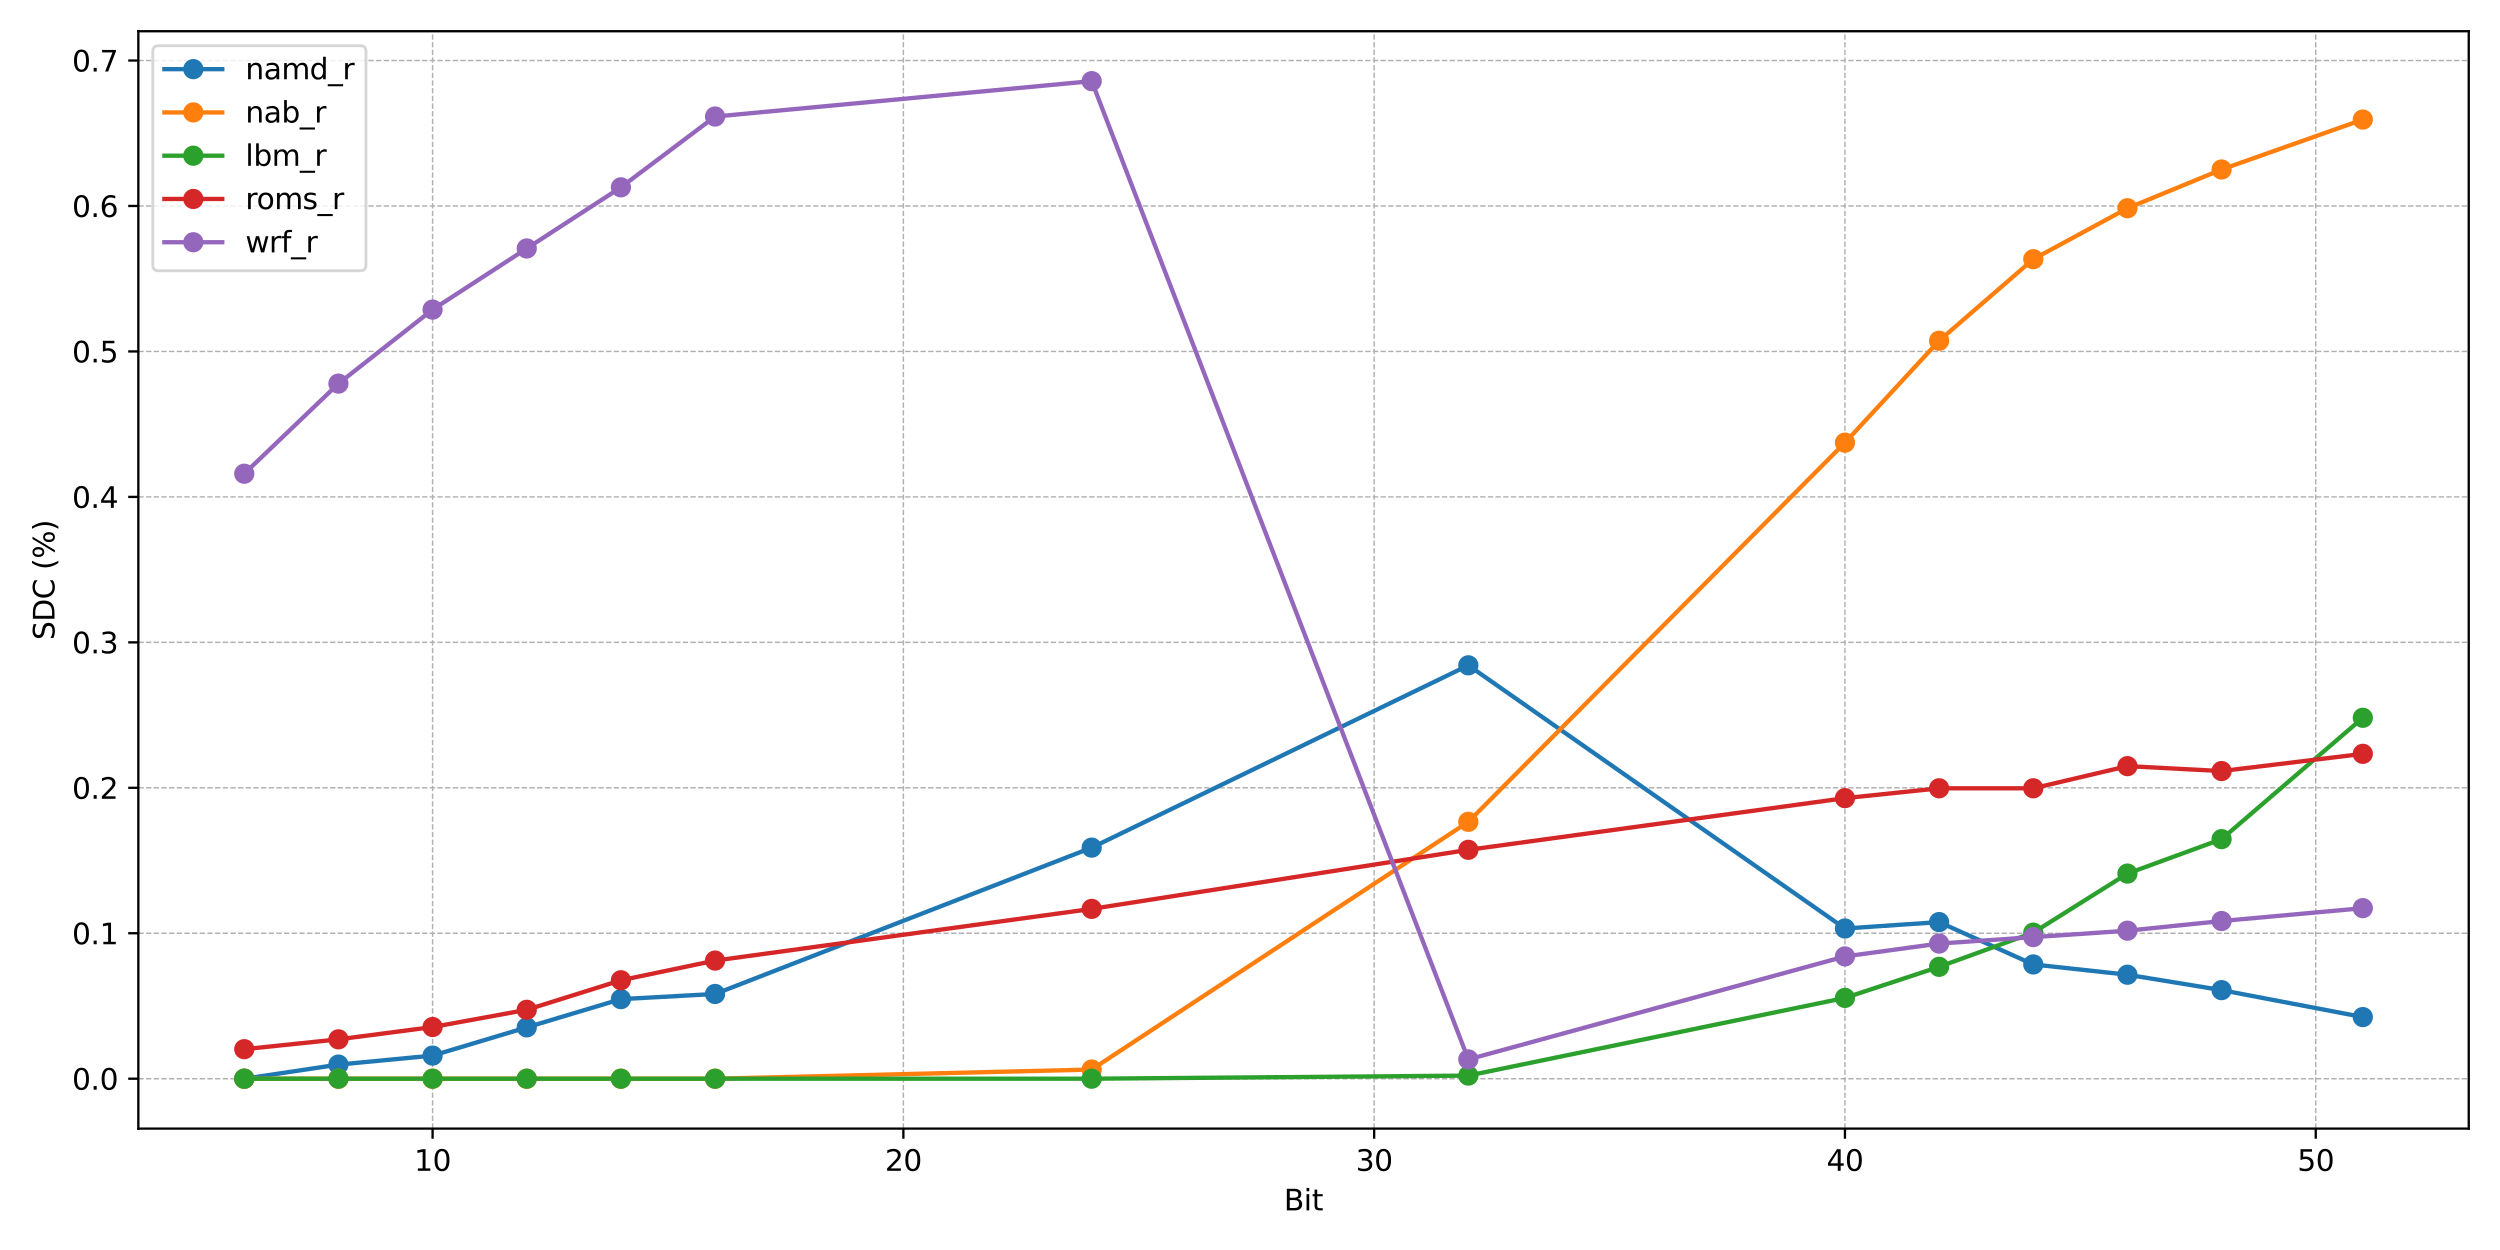 <?xml version="1.0" encoding="utf-8" standalone="no"?>
<!DOCTYPE svg PUBLIC "-//W3C//DTD SVG 1.1//EN"
  "http://www.w3.org/Graphics/SVG/1.1/DTD/svg11.dtd">
<svg height="432pt" version="1.1" viewBox="0 0 864 432" width="864pt" xmlns="http://www.w3.org/2000/svg" xmlns:xlink="http://www.w3.org/1999/xlink">
 <defs>
  <style type="text/css">*{stroke-linecap:butt;stroke-linejoin:round;}</style>
 </defs>
 <g id="figure_1">
  <g id="patch_1">
   <path d="M 0 432 
L 864 432 
L 864 0 
L 0 0 
z
" style="fill:#ffffff;"/>
  </g>
  <g id="axes_1">
   <g id="patch_2">
    <path d="M 47.81 390.04 
L 853.2 390.04 
L 853.2 10.8 
L 47.81 10.8 
z
" style="fill:#ffffff;"/>
   </g>
   <g id="matplotlib.axis_1">
    <g id="xtick_1">
     <g id="line2d_1">
      <path clip-path="url(#p763988b076)" d="M 149.501 390.04 
L 149.501 10.8 
" style="fill:none;stroke:#b0b0b0;stroke-dasharray:1.85,0.8;stroke-dashoffset:0;stroke-width:0.5;"/>
     </g>
     <g id="line2d_2">
      <defs>
       <path d="M 0 0 
L 0 3.5 
" id="med082f33b3" style="stroke:#000000;stroke-width:0.8;"/>
      </defs>
      <g>
       <use style="stroke:#000000;stroke-width:0.8;" x="149.501" xlink:href="#med082f33b3" y="390.04"/>
      </g>
     </g>
     <g id="text_1">
      <!-- 10 -->
      <g transform="translate(143.138 404.638)scale(0.1 -0.1)">
       <defs>
        <path d="M 794 531 
L 1825 531 
L 1825 4091 
L 703 3866 
L 703 4441 
L 1819 4666 
L 2450 4666 
L 2450 531 
L 3481 531 
L 3481 0 
L 794 0 
L 794 531 
z
" id="DejaVuSans-31" transform="scale(0.016)"/>
        <path d="M 2034 4250 
Q 1547 4250 1301 3770 
Q 1056 3291 1056 2328 
Q 1056 1369 1301 889 
Q 1547 409 2034 409 
Q 2525 409 2770 889 
Q 3016 1369 3016 2328 
Q 3016 3291 2770 3770 
Q 2525 4250 2034 4250 
z
M 2034 4750 
Q 2819 4750 3233 4129 
Q 3647 3509 3647 2328 
Q 3647 1150 3233 529 
Q 2819 -91 2034 -91 
Q 1250 -91 836 529 
Q 422 1150 422 2328 
Q 422 3509 836 4129 
Q 1250 4750 2034 4750 
z
" id="DejaVuSans-30" transform="scale(0.016)"/>
       </defs>
       <use xlink:href="#DejaVuSans-31"/>
       <use x="63.623" xlink:href="#DejaVuSans-30"/>
      </g>
     </g>
    </g>
    <g id="xtick_2">
     <g id="line2d_3">
      <path clip-path="url(#p763988b076)" d="M 312.206 390.04 
L 312.206 10.8 
" style="fill:none;stroke:#b0b0b0;stroke-dasharray:1.85,0.8;stroke-dashoffset:0;stroke-width:0.5;"/>
     </g>
     <g id="line2d_4">
      <g>
       <use style="stroke:#000000;stroke-width:0.8;" x="312.206" xlink:href="#med082f33b3" y="390.04"/>
      </g>
     </g>
     <g id="text_2">
      <!-- 20 -->
      <g transform="translate(305.843 404.638)scale(0.1 -0.1)">
       <defs>
        <path d="M 1228 531 
L 3431 531 
L 3431 0 
L 469 0 
L 469 531 
Q 828 903 1448 1529 
Q 2069 2156 2228 2338 
Q 2531 2678 2651 2914 
Q 2772 3150 2772 3378 
Q 2772 3750 2511 3984 
Q 2250 4219 1831 4219 
Q 1534 4219 1204 4116 
Q 875 4013 500 3803 
L 500 4441 
Q 881 4594 1212 4672 
Q 1544 4750 1819 4750 
Q 2544 4750 2975 4387 
Q 3406 4025 3406 3419 
Q 3406 3131 3298 2873 
Q 3191 2616 2906 2266 
Q 2828 2175 2409 1742 
Q 1991 1309 1228 531 
z
" id="DejaVuSans-32" transform="scale(0.016)"/>
       </defs>
       <use xlink:href="#DejaVuSans-32"/>
       <use x="63.623" xlink:href="#DejaVuSans-30"/>
      </g>
     </g>
    </g>
    <g id="xtick_3">
     <g id="line2d_5">
      <path clip-path="url(#p763988b076)" d="M 474.911 390.04 
L 474.911 10.8 
" style="fill:none;stroke:#b0b0b0;stroke-dasharray:1.85,0.8;stroke-dashoffset:0;stroke-width:0.5;"/>
     </g>
     <g id="line2d_6">
      <g>
       <use style="stroke:#000000;stroke-width:0.8;" x="474.911" xlink:href="#med082f33b3" y="390.04"/>
      </g>
     </g>
     <g id="text_3">
      <!-- 30 -->
      <g transform="translate(468.548 404.638)scale(0.1 -0.1)">
       <defs>
        <path d="M 2597 2516 
Q 3050 2419 3304 2112 
Q 3559 1806 3559 1356 
Q 3559 666 3084 287 
Q 2609 -91 1734 -91 
Q 1441 -91 1130 -33 
Q 819 25 488 141 
L 488 750 
Q 750 597 1062 519 
Q 1375 441 1716 441 
Q 2309 441 2620 675 
Q 2931 909 2931 1356 
Q 2931 1769 2642 2001 
Q 2353 2234 1838 2234 
L 1294 2234 
L 1294 2753 
L 1863 2753 
Q 2328 2753 2575 2939 
Q 2822 3125 2822 3475 
Q 2822 3834 2567 4026 
Q 2313 4219 1838 4219 
Q 1578 4219 1281 4162 
Q 984 4106 628 3988 
L 628 4550 
Q 988 4650 1302 4700 
Q 1616 4750 1894 4750 
Q 2613 4750 3031 4423 
Q 3450 4097 3450 3541 
Q 3450 3153 3228 2886 
Q 3006 2619 2597 2516 
z
" id="DejaVuSans-33" transform="scale(0.016)"/>
       </defs>
       <use xlink:href="#DejaVuSans-33"/>
       <use x="63.623" xlink:href="#DejaVuSans-30"/>
      </g>
     </g>
    </g>
    <g id="xtick_4">
     <g id="line2d_7">
      <path clip-path="url(#p763988b076)" d="M 637.616 390.04 
L 637.616 10.8 
" style="fill:none;stroke:#b0b0b0;stroke-dasharray:1.85,0.8;stroke-dashoffset:0;stroke-width:0.5;"/>
     </g>
     <g id="line2d_8">
      <g>
       <use style="stroke:#000000;stroke-width:0.8;" x="637.616" xlink:href="#med082f33b3" y="390.04"/>
      </g>
     </g>
     <g id="text_4">
      <!-- 40 -->
      <g transform="translate(631.253 404.638)scale(0.1 -0.1)">
       <defs>
        <path d="M 2419 4116 
L 825 1625 
L 2419 1625 
L 2419 4116 
z
M 2253 4666 
L 3047 4666 
L 3047 1625 
L 3713 1625 
L 3713 1100 
L 3047 1100 
L 3047 0 
L 2419 0 
L 2419 1100 
L 313 1100 
L 313 1709 
L 2253 4666 
z
" id="DejaVuSans-34" transform="scale(0.016)"/>
       </defs>
       <use xlink:href="#DejaVuSans-34"/>
       <use x="63.623" xlink:href="#DejaVuSans-30"/>
      </g>
     </g>
    </g>
    <g id="xtick_5">
     <g id="line2d_9">
      <path clip-path="url(#p763988b076)" d="M 800.321 390.04 
L 800.321 10.8 
" style="fill:none;stroke:#b0b0b0;stroke-dasharray:1.85,0.8;stroke-dashoffset:0;stroke-width:0.5;"/>
     </g>
     <g id="line2d_10">
      <g>
       <use style="stroke:#000000;stroke-width:0.8;" x="800.321" xlink:href="#med082f33b3" y="390.04"/>
      </g>
     </g>
     <g id="text_5">
      <!-- 50 -->
      <g transform="translate(793.958 404.638)scale(0.1 -0.1)">
       <defs>
        <path d="M 691 4666 
L 3169 4666 
L 3169 4134 
L 1269 4134 
L 1269 2991 
Q 1406 3038 1543 3061 
Q 1681 3084 1819 3084 
Q 2600 3084 3056 2656 
Q 3513 2228 3513 1497 
Q 3513 744 3044 326 
Q 2575 -91 1722 -91 
Q 1428 -91 1123 -41 
Q 819 9 494 109 
L 494 744 
Q 775 591 1075 516 
Q 1375 441 1709 441 
Q 2250 441 2565 725 
Q 2881 1009 2881 1497 
Q 2881 1984 2565 2268 
Q 2250 2553 1709 2553 
Q 1456 2553 1204 2497 
Q 953 2441 691 2322 
L 691 4666 
z
" id="DejaVuSans-35" transform="scale(0.016)"/>
       </defs>
       <use xlink:href="#DejaVuSans-35"/>
       <use x="63.623" xlink:href="#DejaVuSans-30"/>
      </g>
     </g>
    </g>
    <g id="text_6">
     <!-- Bit -->
     <g transform="translate(443.725 418.317)scale(0.1 -0.1)">
      <defs>
       <path d="M 1259 2228 
L 1259 519 
L 2272 519 
Q 2781 519 3026 730 
Q 3272 941 3272 1375 
Q 3272 1813 3026 2020 
Q 2781 2228 2272 2228 
L 1259 2228 
z
M 1259 4147 
L 1259 2741 
L 2194 2741 
Q 2656 2741 2882 2914 
Q 3109 3088 3109 3444 
Q 3109 3797 2882 3972 
Q 2656 4147 2194 4147 
L 1259 4147 
z
M 628 4666 
L 2241 4666 
Q 2963 4666 3353 4366 
Q 3744 4066 3744 3513 
Q 3744 3084 3544 2831 
Q 3344 2578 2956 2516 
Q 3422 2416 3680 2098 
Q 3938 1781 3938 1306 
Q 3938 681 3513 340 
Q 3088 0 2303 0 
L 628 0 
L 628 4666 
z
" id="DejaVuSans-42" transform="scale(0.016)"/>
       <path d="M 603 3500 
L 1178 3500 
L 1178 0 
L 603 0 
L 603 3500 
z
M 603 4863 
L 1178 4863 
L 1178 4134 
L 603 4134 
L 603 4863 
z
" id="DejaVuSans-69" transform="scale(0.016)"/>
       <path d="M 1172 4494 
L 1172 3500 
L 2356 3500 
L 2356 3053 
L 1172 3053 
L 1172 1153 
Q 1172 725 1289 603 
Q 1406 481 1766 481 
L 2356 481 
L 2356 0 
L 1766 0 
Q 1100 0 847 248 
Q 594 497 594 1153 
L 594 3053 
L 172 3053 
L 172 3500 
L 594 3500 
L 594 4494 
L 1172 4494 
z
" id="DejaVuSans-74" transform="scale(0.016)"/>
      </defs>
      <use xlink:href="#DejaVuSans-42"/>
      <use x="68.604" xlink:href="#DejaVuSans-69"/>
      <use x="96.387" xlink:href="#DejaVuSans-74"/>
     </g>
    </g>
   </g>
   <g id="matplotlib.axis_2">
    <g id="ytick_1">
     <g id="line2d_11">
      <path clip-path="url(#p763988b076)" d="M 47.81 372.802 
L 853.2 372.802 
" style="fill:none;stroke:#b0b0b0;stroke-dasharray:1.85,0.8;stroke-dashoffset:0;stroke-width:0.5;"/>
     </g>
     <g id="line2d_12">
      <defs>
       <path d="M 0 0 
L -3.5 0 
" id="m7dd1ea8d31" style="stroke:#000000;stroke-width:0.8;"/>
      </defs>
      <g>
       <use style="stroke:#000000;stroke-width:0.8;" x="47.81" xlink:href="#m7dd1ea8d31" y="372.802"/>
      </g>
     </g>
     <g id="text_7">
      <!-- 0.0 -->
      <g transform="translate(24.907 376.601)scale(0.1 -0.1)">
       <defs>
        <path d="M 684 794 
L 1344 794 
L 1344 0 
L 684 0 
L 684 794 
z
" id="DejaVuSans-2e" transform="scale(0.016)"/>
       </defs>
       <use xlink:href="#DejaVuSans-30"/>
       <use x="63.623" xlink:href="#DejaVuSans-2e"/>
       <use x="95.41" xlink:href="#DejaVuSans-30"/>
      </g>
     </g>
    </g>
    <g id="ytick_2">
     <g id="line2d_13">
      <path clip-path="url(#p763988b076)" d="M 47.81 322.533 
L 853.2 322.533 
" style="fill:none;stroke:#b0b0b0;stroke-dasharray:1.85,0.8;stroke-dashoffset:0;stroke-width:0.5;"/>
     </g>
     <g id="line2d_14">
      <g>
       <use style="stroke:#000000;stroke-width:0.8;" x="47.81" xlink:href="#m7dd1ea8d31" y="322.533"/>
      </g>
     </g>
     <g id="text_8">
      <!-- 0.1 -->
      <g transform="translate(24.907 326.332)scale(0.1 -0.1)">
       <use xlink:href="#DejaVuSans-30"/>
       <use x="63.623" xlink:href="#DejaVuSans-2e"/>
       <use x="95.41" xlink:href="#DejaVuSans-31"/>
      </g>
     </g>
    </g>
    <g id="ytick_3">
     <g id="line2d_15">
      <path clip-path="url(#p763988b076)" d="M 47.81 272.264 
L 853.2 272.264 
" style="fill:none;stroke:#b0b0b0;stroke-dasharray:1.85,0.8;stroke-dashoffset:0;stroke-width:0.5;"/>
     </g>
     <g id="line2d_16">
      <g>
       <use style="stroke:#000000;stroke-width:0.8;" x="47.81" xlink:href="#m7dd1ea8d31" y="272.264"/>
      </g>
     </g>
     <g id="text_9">
      <!-- 0.2 -->
      <g transform="translate(24.907 276.064)scale(0.1 -0.1)">
       <use xlink:href="#DejaVuSans-30"/>
       <use x="63.623" xlink:href="#DejaVuSans-2e"/>
       <use x="95.41" xlink:href="#DejaVuSans-32"/>
      </g>
     </g>
    </g>
    <g id="ytick_4">
     <g id="line2d_17">
      <path clip-path="url(#p763988b076)" d="M 47.81 221.996 
L 853.2 221.996 
" style="fill:none;stroke:#b0b0b0;stroke-dasharray:1.85,0.8;stroke-dashoffset:0;stroke-width:0.5;"/>
     </g>
     <g id="line2d_18">
      <g>
       <use style="stroke:#000000;stroke-width:0.8;" x="47.81" xlink:href="#m7dd1ea8d31" y="221.996"/>
      </g>
     </g>
     <g id="text_10">
      <!-- 0.3 -->
      <g transform="translate(24.907 225.795)scale(0.1 -0.1)">
       <use xlink:href="#DejaVuSans-30"/>
       <use x="63.623" xlink:href="#DejaVuSans-2e"/>
       <use x="95.41" xlink:href="#DejaVuSans-33"/>
      </g>
     </g>
    </g>
    <g id="ytick_5">
     <g id="line2d_19">
      <path clip-path="url(#p763988b076)" d="M 47.81 171.727 
L 853.2 171.727 
" style="fill:none;stroke:#b0b0b0;stroke-dasharray:1.85,0.8;stroke-dashoffset:0;stroke-width:0.5;"/>
     </g>
     <g id="line2d_20">
      <g>
       <use style="stroke:#000000;stroke-width:0.8;" x="47.81" xlink:href="#m7dd1ea8d31" y="171.727"/>
      </g>
     </g>
     <g id="text_11">
      <!-- 0.4 -->
      <g transform="translate(24.907 175.526)scale(0.1 -0.1)">
       <use xlink:href="#DejaVuSans-30"/>
       <use x="63.623" xlink:href="#DejaVuSans-2e"/>
       <use x="95.41" xlink:href="#DejaVuSans-34"/>
      </g>
     </g>
    </g>
    <g id="ytick_6">
     <g id="line2d_21">
      <path clip-path="url(#p763988b076)" d="M 47.81 121.458 
L 853.2 121.458 
" style="fill:none;stroke:#b0b0b0;stroke-dasharray:1.85,0.8;stroke-dashoffset:0;stroke-width:0.5;"/>
     </g>
     <g id="line2d_22">
      <g>
       <use style="stroke:#000000;stroke-width:0.8;" x="47.81" xlink:href="#m7dd1ea8d31" y="121.458"/>
      </g>
     </g>
     <g id="text_12">
      <!-- 0.5 -->
      <g transform="translate(24.907 125.257)scale(0.1 -0.1)">
       <use xlink:href="#DejaVuSans-30"/>
       <use x="63.623" xlink:href="#DejaVuSans-2e"/>
       <use x="95.41" xlink:href="#DejaVuSans-35"/>
      </g>
     </g>
    </g>
    <g id="ytick_7">
     <g id="line2d_23">
      <path clip-path="url(#p763988b076)" d="M 47.81 71.189 
L 853.2 71.189 
" style="fill:none;stroke:#b0b0b0;stroke-dasharray:1.85,0.8;stroke-dashoffset:0;stroke-width:0.5;"/>
     </g>
     <g id="line2d_24">
      <g>
       <use style="stroke:#000000;stroke-width:0.8;" x="47.81" xlink:href="#m7dd1ea8d31" y="71.189"/>
      </g>
     </g>
     <g id="text_13">
      <!-- 0.6 -->
      <g transform="translate(24.907 74.988)scale(0.1 -0.1)">
       <defs>
        <path d="M 2113 2584 
Q 1688 2584 1439 2293 
Q 1191 2003 1191 1497 
Q 1191 994 1439 701 
Q 1688 409 2113 409 
Q 2538 409 2786 701 
Q 3034 994 3034 1497 
Q 3034 2003 2786 2293 
Q 2538 2584 2113 2584 
z
M 3366 4563 
L 3366 3988 
Q 3128 4100 2886 4159 
Q 2644 4219 2406 4219 
Q 1781 4219 1451 3797 
Q 1122 3375 1075 2522 
Q 1259 2794 1537 2939 
Q 1816 3084 2150 3084 
Q 2853 3084 3261 2657 
Q 3669 2231 3669 1497 
Q 3669 778 3244 343 
Q 2819 -91 2113 -91 
Q 1303 -91 875 529 
Q 447 1150 447 2328 
Q 447 3434 972 4092 
Q 1497 4750 2381 4750 
Q 2619 4750 2861 4703 
Q 3103 4656 3366 4563 
z
" id="DejaVuSans-36" transform="scale(0.016)"/>
       </defs>
       <use xlink:href="#DejaVuSans-30"/>
       <use x="63.623" xlink:href="#DejaVuSans-2e"/>
       <use x="95.41" xlink:href="#DejaVuSans-36"/>
      </g>
     </g>
    </g>
    <g id="ytick_8">
     <g id="line2d_25">
      <path clip-path="url(#p763988b076)" d="M 47.81 20.92 
L 853.2 20.92 
" style="fill:none;stroke:#b0b0b0;stroke-dasharray:1.85,0.8;stroke-dashoffset:0;stroke-width:0.5;"/>
     </g>
     <g id="line2d_26">
      <g>
       <use style="stroke:#000000;stroke-width:0.8;" x="47.81" xlink:href="#m7dd1ea8d31" y="20.92"/>
      </g>
     </g>
     <g id="text_14">
      <!-- 0.7 -->
      <g transform="translate(24.907 24.72)scale(0.1 -0.1)">
       <defs>
        <path d="M 525 4666 
L 3525 4666 
L 3525 4397 
L 1831 0 
L 1172 0 
L 2766 4134 
L 525 4134 
L 525 4666 
z
" id="DejaVuSans-37" transform="scale(0.016)"/>
       </defs>
       <use xlink:href="#DejaVuSans-30"/>
       <use x="63.623" xlink:href="#DejaVuSans-2e"/>
       <use x="95.41" xlink:href="#DejaVuSans-37"/>
      </g>
     </g>
    </g>
    <g id="text_15">
     <!-- SDC (%) -->
     <g transform="translate(18.827 221.177)rotate(-90)scale(0.1 -0.1)">
      <defs>
       <path d="M 3425 4513 
L 3425 3897 
Q 3066 4069 2747 4153 
Q 2428 4238 2131 4238 
Q 1616 4238 1336 4038 
Q 1056 3838 1056 3469 
Q 1056 3159 1242 3001 
Q 1428 2844 1947 2747 
L 2328 2669 
Q 3034 2534 3370 2195 
Q 3706 1856 3706 1288 
Q 3706 609 3251 259 
Q 2797 -91 1919 -91 
Q 1588 -91 1214 -16 
Q 841 59 441 206 
L 441 856 
Q 825 641 1194 531 
Q 1563 422 1919 422 
Q 2459 422 2753 634 
Q 3047 847 3047 1241 
Q 3047 1584 2836 1778 
Q 2625 1972 2144 2069 
L 1759 2144 
Q 1053 2284 737 2584 
Q 422 2884 422 3419 
Q 422 4038 858 4394 
Q 1294 4750 2059 4750 
Q 2388 4750 2728 4690 
Q 3069 4631 3425 4513 
z
" id="DejaVuSans-53" transform="scale(0.016)"/>
       <path d="M 1259 4147 
L 1259 519 
L 2022 519 
Q 2988 519 3436 956 
Q 3884 1394 3884 2338 
Q 3884 3275 3436 3711 
Q 2988 4147 2022 4147 
L 1259 4147 
z
M 628 4666 
L 1925 4666 
Q 3281 4666 3915 4102 
Q 4550 3538 4550 2338 
Q 4550 1131 3912 565 
Q 3275 0 1925 0 
L 628 0 
L 628 4666 
z
" id="DejaVuSans-44" transform="scale(0.016)"/>
       <path d="M 4122 4306 
L 4122 3641 
Q 3803 3938 3442 4084 
Q 3081 4231 2675 4231 
Q 1875 4231 1450 3742 
Q 1025 3253 1025 2328 
Q 1025 1406 1450 917 
Q 1875 428 2675 428 
Q 3081 428 3442 575 
Q 3803 722 4122 1019 
L 4122 359 
Q 3791 134 3420 21 
Q 3050 -91 2638 -91 
Q 1578 -91 968 557 
Q 359 1206 359 2328 
Q 359 3453 968 4101 
Q 1578 4750 2638 4750 
Q 3056 4750 3426 4639 
Q 3797 4528 4122 4306 
z
" id="DejaVuSans-43" transform="scale(0.016)"/>
       <path id="DejaVuSans-20" transform="scale(0.016)"/>
       <path d="M 1984 4856 
Q 1566 4138 1362 3434 
Q 1159 2731 1159 2009 
Q 1159 1288 1364 580 
Q 1569 -128 1984 -844 
L 1484 -844 
Q 1016 -109 783 600 
Q 550 1309 550 2009 
Q 550 2706 781 3412 
Q 1013 4119 1484 4856 
L 1984 4856 
z
" id="DejaVuSans-28" transform="scale(0.016)"/>
       <path d="M 4653 2053 
Q 4381 2053 4226 1822 
Q 4072 1591 4072 1178 
Q 4072 772 4226 539 
Q 4381 306 4653 306 
Q 4919 306 5073 539 
Q 5228 772 5228 1178 
Q 5228 1588 5073 1820 
Q 4919 2053 4653 2053 
z
M 4653 2450 
Q 5147 2450 5437 2106 
Q 5728 1763 5728 1178 
Q 5728 594 5436 251 
Q 5144 -91 4653 -91 
Q 4153 -91 3862 251 
Q 3572 594 3572 1178 
Q 3572 1766 3864 2108 
Q 4156 2450 4653 2450 
z
M 1428 4353 
Q 1159 4353 1004 4120 
Q 850 3888 850 3481 
Q 850 3069 1003 2837 
Q 1156 2606 1428 2606 
Q 1700 2606 1854 2837 
Q 2009 3069 2009 3481 
Q 2009 3884 1853 4118 
Q 1697 4353 1428 4353 
z
M 4250 4750 
L 4750 4750 
L 1831 -91 
L 1331 -91 
L 4250 4750 
z
M 1428 4750 
Q 1922 4750 2215 4408 
Q 2509 4066 2509 3481 
Q 2509 2891 2217 2550 
Q 1925 2209 1428 2209 
Q 931 2209 642 2551 
Q 353 2894 353 3481 
Q 353 4063 643 4406 
Q 934 4750 1428 4750 
z
" id="DejaVuSans-25" transform="scale(0.016)"/>
       <path d="M 513 4856 
L 1013 4856 
Q 1481 4119 1714 3412 
Q 1947 2706 1947 2009 
Q 1947 1309 1714 600 
Q 1481 -109 1013 -844 
L 513 -844 
Q 928 -128 1133 580 
Q 1338 1288 1338 2009 
Q 1338 2731 1133 3434 
Q 928 4138 513 4856 
z
" id="DejaVuSans-29" transform="scale(0.016)"/>
      </defs>
      <use xlink:href="#DejaVuSans-53"/>
      <use x="63.477" xlink:href="#DejaVuSans-44"/>
      <use x="140.479" xlink:href="#DejaVuSans-43"/>
      <use x="210.303" xlink:href="#DejaVuSans-20"/>
      <use x="242.09" xlink:href="#DejaVuSans-28"/>
      <use x="281.104" xlink:href="#DejaVuSans-25"/>
      <use x="376.123" xlink:href="#DejaVuSans-29"/>
     </g>
    </g>
   </g>
   <g id="line2d_27">
    <path clip-path="url(#p763988b076)" d="M 84.419 372.802 
L 116.96 367.921 
L 149.501 364.816 
L 182.042 355.055 
L 214.583 345.294 
L 247.124 343.519 
L 377.288 292.94 
L 507.452 229.937 
L 637.616 320.891 
L 670.157 318.673 
L 702.698 333.314 
L 735.239 336.864 
L 767.78 342.188 
L 816.591 351.505 
" style="fill:none;stroke:#1f77b4;stroke-linecap:square;stroke-width:1.5;"/>
    <defs>
     <path d="M 0 3 
C 0.796 3 1.559 2.684 2.121 2.121 
C 2.684 1.559 3 0.796 3 0 
C 3 -0.796 2.684 -1.559 2.121 -2.121 
C 1.559 -2.684 0.796 -3 0 -3 
C -0.796 -3 -1.559 -2.684 -2.121 -2.121 
C -2.684 -1.559 -3 -0.796 -3 0 
C -3 0.796 -2.684 1.559 -2.121 2.121 
C -1.559 2.684 -0.796 3 0 3 
z
" id="m5e4f3a8b3b" style="stroke:#1f77b4;"/>
    </defs>
    <g clip-path="url(#p763988b076)">
     <use style="fill:#1f77b4;stroke:#1f77b4;" x="84.419" xlink:href="#m5e4f3a8b3b" y="372.802"/>
     <use style="fill:#1f77b4;stroke:#1f77b4;" x="116.96" xlink:href="#m5e4f3a8b3b" y="367.921"/>
     <use style="fill:#1f77b4;stroke:#1f77b4;" x="149.501" xlink:href="#m5e4f3a8b3b" y="364.816"/>
     <use style="fill:#1f77b4;stroke:#1f77b4;" x="182.042" xlink:href="#m5e4f3a8b3b" y="355.055"/>
     <use style="fill:#1f77b4;stroke:#1f77b4;" x="214.583" xlink:href="#m5e4f3a8b3b" y="345.294"/>
     <use style="fill:#1f77b4;stroke:#1f77b4;" x="247.124" xlink:href="#m5e4f3a8b3b" y="343.519"/>
     <use style="fill:#1f77b4;stroke:#1f77b4;" x="377.288" xlink:href="#m5e4f3a8b3b" y="292.94"/>
     <use style="fill:#1f77b4;stroke:#1f77b4;" x="507.452" xlink:href="#m5e4f3a8b3b" y="229.937"/>
     <use style="fill:#1f77b4;stroke:#1f77b4;" x="637.616" xlink:href="#m5e4f3a8b3b" y="320.891"/>
     <use style="fill:#1f77b4;stroke:#1f77b4;" x="670.157" xlink:href="#m5e4f3a8b3b" y="318.673"/>
     <use style="fill:#1f77b4;stroke:#1f77b4;" x="702.698" xlink:href="#m5e4f3a8b3b" y="333.314"/>
     <use style="fill:#1f77b4;stroke:#1f77b4;" x="735.239" xlink:href="#m5e4f3a8b3b" y="336.864"/>
     <use style="fill:#1f77b4;stroke:#1f77b4;" x="767.78" xlink:href="#m5e4f3a8b3b" y="342.188"/>
     <use style="fill:#1f77b4;stroke:#1f77b4;" x="816.591" xlink:href="#m5e4f3a8b3b" y="351.505"/>
    </g>
   </g>
   <g id="line2d_28">
    <path clip-path="url(#p763988b076)" d="M 84.419 372.802 
L 116.96 372.802 
L 149.501 372.802 
L 182.042 372.802 
L 214.583 372.802 
L 247.124 372.802 
L 377.288 369.631 
L 507.452 284.03 
L 637.616 152.986 
L 670.157 117.759 
L 702.698 89.578 
L 735.239 71.964 
L 767.78 58.578 
L 816.591 41.317 
" style="fill:none;stroke:#ff7f0e;stroke-linecap:square;stroke-width:1.5;"/>
    <defs>
     <path d="M 0 3 
C 0.796 3 1.559 2.684 2.121 2.121 
C 2.684 1.559 3 0.796 3 0 
C 3 -0.796 2.684 -1.559 2.121 -2.121 
C 1.559 -2.684 0.796 -3 0 -3 
C -0.796 -3 -1.559 -2.684 -2.121 -2.121 
C -2.684 -1.559 -3 -0.796 -3 0 
C -3 0.796 -2.684 1.559 -2.121 2.121 
C -1.559 2.684 -0.796 3 0 3 
z
" id="m85cefa1bbc" style="stroke:#ff7f0e;"/>
    </defs>
    <g clip-path="url(#p763988b076)">
     <use style="fill:#ff7f0e;stroke:#ff7f0e;" x="84.419" xlink:href="#m85cefa1bbc" y="372.802"/>
     <use style="fill:#ff7f0e;stroke:#ff7f0e;" x="116.96" xlink:href="#m85cefa1bbc" y="372.802"/>
     <use style="fill:#ff7f0e;stroke:#ff7f0e;" x="149.501" xlink:href="#m85cefa1bbc" y="372.802"/>
     <use style="fill:#ff7f0e;stroke:#ff7f0e;" x="182.042" xlink:href="#m85cefa1bbc" y="372.802"/>
     <use style="fill:#ff7f0e;stroke:#ff7f0e;" x="214.583" xlink:href="#m85cefa1bbc" y="372.802"/>
     <use style="fill:#ff7f0e;stroke:#ff7f0e;" x="247.124" xlink:href="#m85cefa1bbc" y="372.802"/>
     <use style="fill:#ff7f0e;stroke:#ff7f0e;" x="377.288" xlink:href="#m85cefa1bbc" y="369.631"/>
     <use style="fill:#ff7f0e;stroke:#ff7f0e;" x="507.452" xlink:href="#m85cefa1bbc" y="284.03"/>
     <use style="fill:#ff7f0e;stroke:#ff7f0e;" x="637.616" xlink:href="#m85cefa1bbc" y="152.986"/>
     <use style="fill:#ff7f0e;stroke:#ff7f0e;" x="670.157" xlink:href="#m85cefa1bbc" y="117.759"/>
     <use style="fill:#ff7f0e;stroke:#ff7f0e;" x="702.698" xlink:href="#m85cefa1bbc" y="89.578"/>
     <use style="fill:#ff7f0e;stroke:#ff7f0e;" x="735.239" xlink:href="#m85cefa1bbc" y="71.964"/>
     <use style="fill:#ff7f0e;stroke:#ff7f0e;" x="767.78" xlink:href="#m85cefa1bbc" y="58.578"/>
     <use style="fill:#ff7f0e;stroke:#ff7f0e;" x="816.591" xlink:href="#m85cefa1bbc" y="41.317"/>
    </g>
   </g>
   <g id="line2d_29">
    <path clip-path="url(#p763988b076)" d="M 84.419 372.802 
L 116.96 372.802 
L 149.501 372.802 
L 182.042 372.802 
L 214.583 372.802 
L 247.124 372.802 
L 377.288 372.802 
L 507.452 371.728 
L 637.616 344.875 
L 670.157 334.134 
L 702.698 322.318 
L 735.239 301.91 
L 767.78 290.006 
L 816.591 248.071 
" style="fill:none;stroke:#2ca02c;stroke-linecap:square;stroke-width:1.5;"/>
    <defs>
     <path d="M 0 3 
C 0.796 3 1.559 2.684 2.121 2.121 
C 2.684 1.559 3 0.796 3 0 
C 3 -0.796 2.684 -1.559 2.121 -2.121 
C 1.559 -2.684 0.796 -3 0 -3 
C -0.796 -3 -1.559 -2.684 -2.121 -2.121 
C -2.684 -1.559 -3 -0.796 -3 0 
C -3 0.796 -2.684 1.559 -2.121 2.121 
C -1.559 2.684 -0.796 3 0 3 
z
" id="mb868195d8c" style="stroke:#2ca02c;"/>
    </defs>
    <g clip-path="url(#p763988b076)">
     <use style="fill:#2ca02c;stroke:#2ca02c;" x="84.419" xlink:href="#mb868195d8c" y="372.802"/>
     <use style="fill:#2ca02c;stroke:#2ca02c;" x="116.96" xlink:href="#mb868195d8c" y="372.802"/>
     <use style="fill:#2ca02c;stroke:#2ca02c;" x="149.501" xlink:href="#mb868195d8c" y="372.802"/>
     <use style="fill:#2ca02c;stroke:#2ca02c;" x="182.042" xlink:href="#mb868195d8c" y="372.802"/>
     <use style="fill:#2ca02c;stroke:#2ca02c;" x="214.583" xlink:href="#mb868195d8c" y="372.802"/>
     <use style="fill:#2ca02c;stroke:#2ca02c;" x="247.124" xlink:href="#mb868195d8c" y="372.802"/>
     <use style="fill:#2ca02c;stroke:#2ca02c;" x="377.288" xlink:href="#mb868195d8c" y="372.802"/>
     <use style="fill:#2ca02c;stroke:#2ca02c;" x="507.452" xlink:href="#mb868195d8c" y="371.728"/>
     <use style="fill:#2ca02c;stroke:#2ca02c;" x="637.616" xlink:href="#mb868195d8c" y="344.875"/>
     <use style="fill:#2ca02c;stroke:#2ca02c;" x="670.157" xlink:href="#mb868195d8c" y="334.134"/>
     <use style="fill:#2ca02c;stroke:#2ca02c;" x="702.698" xlink:href="#mb868195d8c" y="322.318"/>
     <use style="fill:#2ca02c;stroke:#2ca02c;" x="735.239" xlink:href="#mb868195d8c" y="301.91"/>
     <use style="fill:#2ca02c;stroke:#2ca02c;" x="767.78" xlink:href="#mb868195d8c" y="290.006"/>
     <use style="fill:#2ca02c;stroke:#2ca02c;" x="816.591" xlink:href="#mb868195d8c" y="248.071"/>
    </g>
   </g>
   <g id="line2d_30">
    <path clip-path="url(#p763988b076)" d="M 84.419 362.595 
L 116.96 359.193 
L 149.501 354.94 
L 182.042 348.986 
L 214.583 338.779 
L 247.124 331.974 
L 377.288 314.112 
L 507.452 293.699 
L 637.616 275.837 
L 670.157 272.434 
L 702.698 272.434 
L 735.239 264.779 
L 767.78 266.48 
L 816.591 260.526 
" style="fill:none;stroke:#d62728;stroke-linecap:square;stroke-width:1.5;"/>
    <defs>
     <path d="M 0 3 
C 0.796 3 1.559 2.684 2.121 2.121 
C 2.684 1.559 3 0.796 3 0 
C 3 -0.796 2.684 -1.559 2.121 -2.121 
C 1.559 -2.684 0.796 -3 0 -3 
C -0.796 -3 -1.559 -2.684 -2.121 -2.121 
C -2.684 -1.559 -3 -0.796 -3 0 
C -3 0.796 -2.684 1.559 -2.121 2.121 
C -1.559 2.684 -0.796 3 0 3 
z
" id="mdadadb3b5b" style="stroke:#d62728;"/>
    </defs>
    <g clip-path="url(#p763988b076)">
     <use style="fill:#d62728;stroke:#d62728;" x="84.419" xlink:href="#mdadadb3b5b" y="362.595"/>
     <use style="fill:#d62728;stroke:#d62728;" x="116.96" xlink:href="#mdadadb3b5b" y="359.193"/>
     <use style="fill:#d62728;stroke:#d62728;" x="149.501" xlink:href="#mdadadb3b5b" y="354.94"/>
     <use style="fill:#d62728;stroke:#d62728;" x="182.042" xlink:href="#mdadadb3b5b" y="348.986"/>
     <use style="fill:#d62728;stroke:#d62728;" x="214.583" xlink:href="#mdadadb3b5b" y="338.779"/>
     <use style="fill:#d62728;stroke:#d62728;" x="247.124" xlink:href="#mdadadb3b5b" y="331.974"/>
     <use style="fill:#d62728;stroke:#d62728;" x="377.288" xlink:href="#mdadadb3b5b" y="314.112"/>
     <use style="fill:#d62728;stroke:#d62728;" x="507.452" xlink:href="#mdadadb3b5b" y="293.699"/>
     <use style="fill:#d62728;stroke:#d62728;" x="637.616" xlink:href="#mdadadb3b5b" y="275.837"/>
     <use style="fill:#d62728;stroke:#d62728;" x="670.157" xlink:href="#mdadadb3b5b" y="272.434"/>
     <use style="fill:#d62728;stroke:#d62728;" x="702.698" xlink:href="#mdadadb3b5b" y="272.434"/>
     <use style="fill:#d62728;stroke:#d62728;" x="735.239" xlink:href="#mdadadb3b5b" y="264.779"/>
     <use style="fill:#d62728;stroke:#d62728;" x="767.78" xlink:href="#mdadadb3b5b" y="266.48"/>
     <use style="fill:#d62728;stroke:#d62728;" x="816.591" xlink:href="#mdadadb3b5b" y="260.526"/>
    </g>
   </g>
   <g id="line2d_31">
    <path clip-path="url(#p763988b076)" d="M 84.419 163.719 
L 116.96 132.579 
L 149.501 107 
L 182.042 85.87 
L 214.583 64.739 
L 247.124 40.272 
L 377.288 28.038 
L 507.452 366.129 
L 637.616 330.54 
L 670.157 326.092 
L 702.698 323.868 
L 735.239 321.643 
L 767.78 318.307 
L 816.591 313.858 
" style="fill:none;stroke:#9467bd;stroke-linecap:square;stroke-width:1.5;"/>
    <defs>
     <path d="M 0 3 
C 0.796 3 1.559 2.684 2.121 2.121 
C 2.684 1.559 3 0.796 3 0 
C 3 -0.796 2.684 -1.559 2.121 -2.121 
C 1.559 -2.684 0.796 -3 0 -3 
C -0.796 -3 -1.559 -2.684 -2.121 -2.121 
C -2.684 -1.559 -3 -0.796 -3 0 
C -3 0.796 -2.684 1.559 -2.121 2.121 
C -1.559 2.684 -0.796 3 0 3 
z
" id="ma3b398822c" style="stroke:#9467bd;"/>
    </defs>
    <g clip-path="url(#p763988b076)">
     <use style="fill:#9467bd;stroke:#9467bd;" x="84.419" xlink:href="#ma3b398822c" y="163.719"/>
     <use style="fill:#9467bd;stroke:#9467bd;" x="116.96" xlink:href="#ma3b398822c" y="132.579"/>
     <use style="fill:#9467bd;stroke:#9467bd;" x="149.501" xlink:href="#ma3b398822c" y="107"/>
     <use style="fill:#9467bd;stroke:#9467bd;" x="182.042" xlink:href="#ma3b398822c" y="85.87"/>
     <use style="fill:#9467bd;stroke:#9467bd;" x="214.583" xlink:href="#ma3b398822c" y="64.739"/>
     <use style="fill:#9467bd;stroke:#9467bd;" x="247.124" xlink:href="#ma3b398822c" y="40.272"/>
     <use style="fill:#9467bd;stroke:#9467bd;" x="377.288" xlink:href="#ma3b398822c" y="28.038"/>
     <use style="fill:#9467bd;stroke:#9467bd;" x="507.452" xlink:href="#ma3b398822c" y="366.129"/>
     <use style="fill:#9467bd;stroke:#9467bd;" x="637.616" xlink:href="#ma3b398822c" y="330.54"/>
     <use style="fill:#9467bd;stroke:#9467bd;" x="670.157" xlink:href="#ma3b398822c" y="326.092"/>
     <use style="fill:#9467bd;stroke:#9467bd;" x="702.698" xlink:href="#ma3b398822c" y="323.868"/>
     <use style="fill:#9467bd;stroke:#9467bd;" x="735.239" xlink:href="#ma3b398822c" y="321.643"/>
     <use style="fill:#9467bd;stroke:#9467bd;" x="767.78" xlink:href="#ma3b398822c" y="318.307"/>
     <use style="fill:#9467bd;stroke:#9467bd;" x="816.591" xlink:href="#ma3b398822c" y="313.858"/>
    </g>
   </g>
   <g id="patch_3">
    <path d="M 47.81 390.04 
L 47.81 10.8 
" style="fill:none;stroke:#000000;stroke-linecap:square;stroke-linejoin:miter;stroke-width:0.8;"/>
   </g>
   <g id="patch_4">
    <path d="M 853.2 390.04 
L 853.2 10.8 
" style="fill:none;stroke:#000000;stroke-linecap:square;stroke-linejoin:miter;stroke-width:0.8;"/>
   </g>
   <g id="patch_5">
    <path d="M 47.81 390.04 
L 853.2 390.04 
" style="fill:none;stroke:#000000;stroke-linecap:square;stroke-linejoin:miter;stroke-width:0.8;"/>
   </g>
   <g id="patch_6">
    <path d="M 47.81 10.8 
L 853.2 10.8 
" style="fill:none;stroke:#000000;stroke-linecap:square;stroke-linejoin:miter;stroke-width:0.8;"/>
   </g>
   <g id="legend_1">
    <g id="patch_7">
     <path d="M 54.81 93.581 
L 124.476 93.581 
Q 126.476 93.581 126.476 91.581 
L 126.476 17.8 
Q 126.476 15.8 124.476 15.8 
L 54.81 15.8 
Q 52.81 15.8 52.81 17.8 
L 52.81 91.581 
Q 52.81 93.581 54.81 93.581 
z
" style="fill:#ffffff;opacity:0.8;stroke:#cccccc;stroke-linejoin:miter;"/>
    </g>
    <g id="line2d_32">
     <path d="M 56.81 23.898 
L 76.81 23.898 
" style="fill:none;stroke:#1f77b4;stroke-linecap:square;stroke-width:1.5;"/>
    </g>
    <g id="line2d_33">
     <g>
      <use style="fill:#1f77b4;stroke:#1f77b4;" x="66.81" xlink:href="#m5e4f3a8b3b" y="23.898"/>
     </g>
    </g>
    <g id="text_16">
     <!-- namd_r -->
     <g transform="translate(84.81 27.398)scale(0.1 -0.1)">
      <defs>
       <path d="M 3513 2113 
L 3513 0 
L 2938 0 
L 2938 2094 
Q 2938 2591 2744 2837 
Q 2550 3084 2163 3084 
Q 1697 3084 1428 2787 
Q 1159 2491 1159 1978 
L 1159 0 
L 581 0 
L 581 3500 
L 1159 3500 
L 1159 2956 
Q 1366 3272 1645 3428 
Q 1925 3584 2291 3584 
Q 2894 3584 3203 3211 
Q 3513 2838 3513 2113 
z
" id="DejaVuSans-6e" transform="scale(0.016)"/>
       <path d="M 2194 1759 
Q 1497 1759 1228 1600 
Q 959 1441 959 1056 
Q 959 750 1161 570 
Q 1363 391 1709 391 
Q 2188 391 2477 730 
Q 2766 1069 2766 1631 
L 2766 1759 
L 2194 1759 
z
M 3341 1997 
L 3341 0 
L 2766 0 
L 2766 531 
Q 2569 213 2275 61 
Q 1981 -91 1556 -91 
Q 1019 -91 701 211 
Q 384 513 384 1019 
Q 384 1609 779 1909 
Q 1175 2209 1959 2209 
L 2766 2209 
L 2766 2266 
Q 2766 2663 2505 2880 
Q 2244 3097 1772 3097 
Q 1472 3097 1187 3025 
Q 903 2953 641 2809 
L 641 3341 
Q 956 3463 1253 3523 
Q 1550 3584 1831 3584 
Q 2591 3584 2966 3190 
Q 3341 2797 3341 1997 
z
" id="DejaVuSans-61" transform="scale(0.016)"/>
       <path d="M 3328 2828 
Q 3544 3216 3844 3400 
Q 4144 3584 4550 3584 
Q 5097 3584 5394 3201 
Q 5691 2819 5691 2113 
L 5691 0 
L 5113 0 
L 5113 2094 
Q 5113 2597 4934 2840 
Q 4756 3084 4391 3084 
Q 3944 3084 3684 2787 
Q 3425 2491 3425 1978 
L 3425 0 
L 2847 0 
L 2847 2094 
Q 2847 2600 2669 2842 
Q 2491 3084 2119 3084 
Q 1678 3084 1418 2786 
Q 1159 2488 1159 1978 
L 1159 0 
L 581 0 
L 581 3500 
L 1159 3500 
L 1159 2956 
Q 1356 3278 1631 3431 
Q 1906 3584 2284 3584 
Q 2666 3584 2933 3390 
Q 3200 3197 3328 2828 
z
" id="DejaVuSans-6d" transform="scale(0.016)"/>
       <path d="M 2906 2969 
L 2906 4863 
L 3481 4863 
L 3481 0 
L 2906 0 
L 2906 525 
Q 2725 213 2448 61 
Q 2172 -91 1784 -91 
Q 1150 -91 751 415 
Q 353 922 353 1747 
Q 353 2572 751 3078 
Q 1150 3584 1784 3584 
Q 2172 3584 2448 3432 
Q 2725 3281 2906 2969 
z
M 947 1747 
Q 947 1113 1208 752 
Q 1469 391 1925 391 
Q 2381 391 2643 752 
Q 2906 1113 2906 1747 
Q 2906 2381 2643 2742 
Q 2381 3103 1925 3103 
Q 1469 3103 1208 2742 
Q 947 2381 947 1747 
z
" id="DejaVuSans-64" transform="scale(0.016)"/>
       <path d="M 3263 -1063 
L 3263 -1509 
L -63 -1509 
L -63 -1063 
L 3263 -1063 
z
" id="DejaVuSans-5f" transform="scale(0.016)"/>
       <path d="M 2631 2963 
Q 2534 3019 2420 3045 
Q 2306 3072 2169 3072 
Q 1681 3072 1420 2755 
Q 1159 2438 1159 1844 
L 1159 0 
L 581 0 
L 581 3500 
L 1159 3500 
L 1159 2956 
Q 1341 3275 1631 3429 
Q 1922 3584 2338 3584 
Q 2397 3584 2469 3576 
Q 2541 3569 2628 3553 
L 2631 2963 
z
" id="DejaVuSans-72" transform="scale(0.016)"/>
      </defs>
      <use xlink:href="#DejaVuSans-6e"/>
      <use x="63.379" xlink:href="#DejaVuSans-61"/>
      <use x="124.658" xlink:href="#DejaVuSans-6d"/>
      <use x="222.07" xlink:href="#DejaVuSans-64"/>
      <use x="285.547" xlink:href="#DejaVuSans-5f"/>
      <use x="335.547" xlink:href="#DejaVuSans-72"/>
     </g>
    </g>
    <g id="line2d_34">
     <path d="M 56.81 38.855 
L 76.81 38.855 
" style="fill:none;stroke:#ff7f0e;stroke-linecap:square;stroke-width:1.5;"/>
    </g>
    <g id="line2d_35">
     <g>
      <use style="fill:#ff7f0e;stroke:#ff7f0e;" x="66.81" xlink:href="#m85cefa1bbc" y="38.855"/>
     </g>
    </g>
    <g id="text_17">
     <!-- nab_r -->
     <g transform="translate(84.81 42.355)scale(0.1 -0.1)">
      <defs>
       <path d="M 3116 1747 
Q 3116 2381 2855 2742 
Q 2594 3103 2138 3103 
Q 1681 3103 1420 2742 
Q 1159 2381 1159 1747 
Q 1159 1113 1420 752 
Q 1681 391 2138 391 
Q 2594 391 2855 752 
Q 3116 1113 3116 1747 
z
M 1159 2969 
Q 1341 3281 1617 3432 
Q 1894 3584 2278 3584 
Q 2916 3584 3314 3078 
Q 3713 2572 3713 1747 
Q 3713 922 3314 415 
Q 2916 -91 2278 -91 
Q 1894 -91 1617 61 
Q 1341 213 1159 525 
L 1159 0 
L 581 0 
L 581 4863 
L 1159 4863 
L 1159 2969 
z
" id="DejaVuSans-62" transform="scale(0.016)"/>
      </defs>
      <use xlink:href="#DejaVuSans-6e"/>
      <use x="63.379" xlink:href="#DejaVuSans-61"/>
      <use x="124.658" xlink:href="#DejaVuSans-62"/>
      <use x="188.135" xlink:href="#DejaVuSans-5f"/>
      <use x="238.135" xlink:href="#DejaVuSans-72"/>
     </g>
    </g>
    <g id="line2d_36">
     <path d="M 56.81 53.811 
L 76.81 53.811 
" style="fill:none;stroke:#2ca02c;stroke-linecap:square;stroke-width:1.5;"/>
    </g>
    <g id="line2d_37">
     <g>
      <use style="fill:#2ca02c;stroke:#2ca02c;" x="66.81" xlink:href="#mb868195d8c" y="53.811"/>
     </g>
    </g>
    <g id="text_18">
     <!-- lbm_r -->
     <g transform="translate(84.81 57.311)scale(0.1 -0.1)">
      <defs>
       <path d="M 603 4863 
L 1178 4863 
L 1178 0 
L 603 0 
L 603 4863 
z
" id="DejaVuSans-6c" transform="scale(0.016)"/>
      </defs>
      <use xlink:href="#DejaVuSans-6c"/>
      <use x="27.783" xlink:href="#DejaVuSans-62"/>
      <use x="91.26" xlink:href="#DejaVuSans-6d"/>
      <use x="188.672" xlink:href="#DejaVuSans-5f"/>
      <use x="238.672" xlink:href="#DejaVuSans-72"/>
     </g>
    </g>
    <g id="line2d_38">
     <path d="M 56.81 68.767 
L 76.81 68.767 
" style="fill:none;stroke:#d62728;stroke-linecap:square;stroke-width:1.5;"/>
    </g>
    <g id="line2d_39">
     <g>
      <use style="fill:#d62728;stroke:#d62728;" x="66.81" xlink:href="#mdadadb3b5b" y="68.767"/>
     </g>
    </g>
    <g id="text_19">
     <!-- roms_r -->
     <g transform="translate(84.81 72.267)scale(0.1 -0.1)">
      <defs>
       <path d="M 1959 3097 
Q 1497 3097 1228 2736 
Q 959 2375 959 1747 
Q 959 1119 1226 758 
Q 1494 397 1959 397 
Q 2419 397 2687 759 
Q 2956 1122 2956 1747 
Q 2956 2369 2687 2733 
Q 2419 3097 1959 3097 
z
M 1959 3584 
Q 2709 3584 3137 3096 
Q 3566 2609 3566 1747 
Q 3566 888 3137 398 
Q 2709 -91 1959 -91 
Q 1206 -91 779 398 
Q 353 888 353 1747 
Q 353 2609 779 3096 
Q 1206 3584 1959 3584 
z
" id="DejaVuSans-6f" transform="scale(0.016)"/>
       <path d="M 2834 3397 
L 2834 2853 
Q 2591 2978 2328 3040 
Q 2066 3103 1784 3103 
Q 1356 3103 1142 2972 
Q 928 2841 928 2578 
Q 928 2378 1081 2264 
Q 1234 2150 1697 2047 
L 1894 2003 
Q 2506 1872 2764 1633 
Q 3022 1394 3022 966 
Q 3022 478 2636 193 
Q 2250 -91 1575 -91 
Q 1294 -91 989 -36 
Q 684 19 347 128 
L 347 722 
Q 666 556 975 473 
Q 1284 391 1588 391 
Q 1994 391 2212 530 
Q 2431 669 2431 922 
Q 2431 1156 2273 1281 
Q 2116 1406 1581 1522 
L 1381 1569 
Q 847 1681 609 1914 
Q 372 2147 372 2553 
Q 372 3047 722 3315 
Q 1072 3584 1716 3584 
Q 2034 3584 2315 3537 
Q 2597 3491 2834 3397 
z
" id="DejaVuSans-73" transform="scale(0.016)"/>
      </defs>
      <use xlink:href="#DejaVuSans-72"/>
      <use x="38.863" xlink:href="#DejaVuSans-6f"/>
      <use x="100.045" xlink:href="#DejaVuSans-6d"/>
      <use x="197.457" xlink:href="#DejaVuSans-73"/>
      <use x="249.557" xlink:href="#DejaVuSans-5f"/>
      <use x="299.557" xlink:href="#DejaVuSans-72"/>
     </g>
    </g>
    <g id="line2d_40">
     <path d="M 56.81 83.723 
L 76.81 83.723 
" style="fill:none;stroke:#9467bd;stroke-linecap:square;stroke-width:1.5;"/>
    </g>
    <g id="line2d_41">
     <g>
      <use style="fill:#9467bd;stroke:#9467bd;" x="66.81" xlink:href="#ma3b398822c" y="83.723"/>
     </g>
    </g>
    <g id="text_20">
     <!-- wrf_r -->
     <g transform="translate(84.81 87.223)scale(0.1 -0.1)">
      <defs>
       <path d="M 269 3500 
L 844 3500 
L 1563 769 
L 2278 3500 
L 2956 3500 
L 3675 769 
L 4391 3500 
L 4966 3500 
L 4050 0 
L 3372 0 
L 2619 2869 
L 1863 0 
L 1184 0 
L 269 3500 
z
" id="DejaVuSans-77" transform="scale(0.016)"/>
       <path d="M 2375 4863 
L 2375 4384 
L 1825 4384 
Q 1516 4384 1395 4259 
Q 1275 4134 1275 3809 
L 1275 3500 
L 2222 3500 
L 2222 3053 
L 1275 3053 
L 1275 0 
L 697 0 
L 697 3053 
L 147 3053 
L 147 3500 
L 697 3500 
L 697 3744 
Q 697 4328 969 4595 
Q 1241 4863 1831 4863 
L 2375 4863 
z
" id="DejaVuSans-66" transform="scale(0.016)"/>
      </defs>
      <use xlink:href="#DejaVuSans-77"/>
      <use x="81.787" xlink:href="#DejaVuSans-72"/>
      <use x="122.9" xlink:href="#DejaVuSans-66"/>
      <use x="158.105" xlink:href="#DejaVuSans-5f"/>
      <use x="208.105" xlink:href="#DejaVuSans-72"/>
     </g>
    </g>
   </g>
  </g>
 </g>
 <defs>
  <clipPath id="p763988b076">
   <rect height="379.24" width="805.39" x="47.81" y="10.8"/>
  </clipPath>
 </defs>
</svg>

